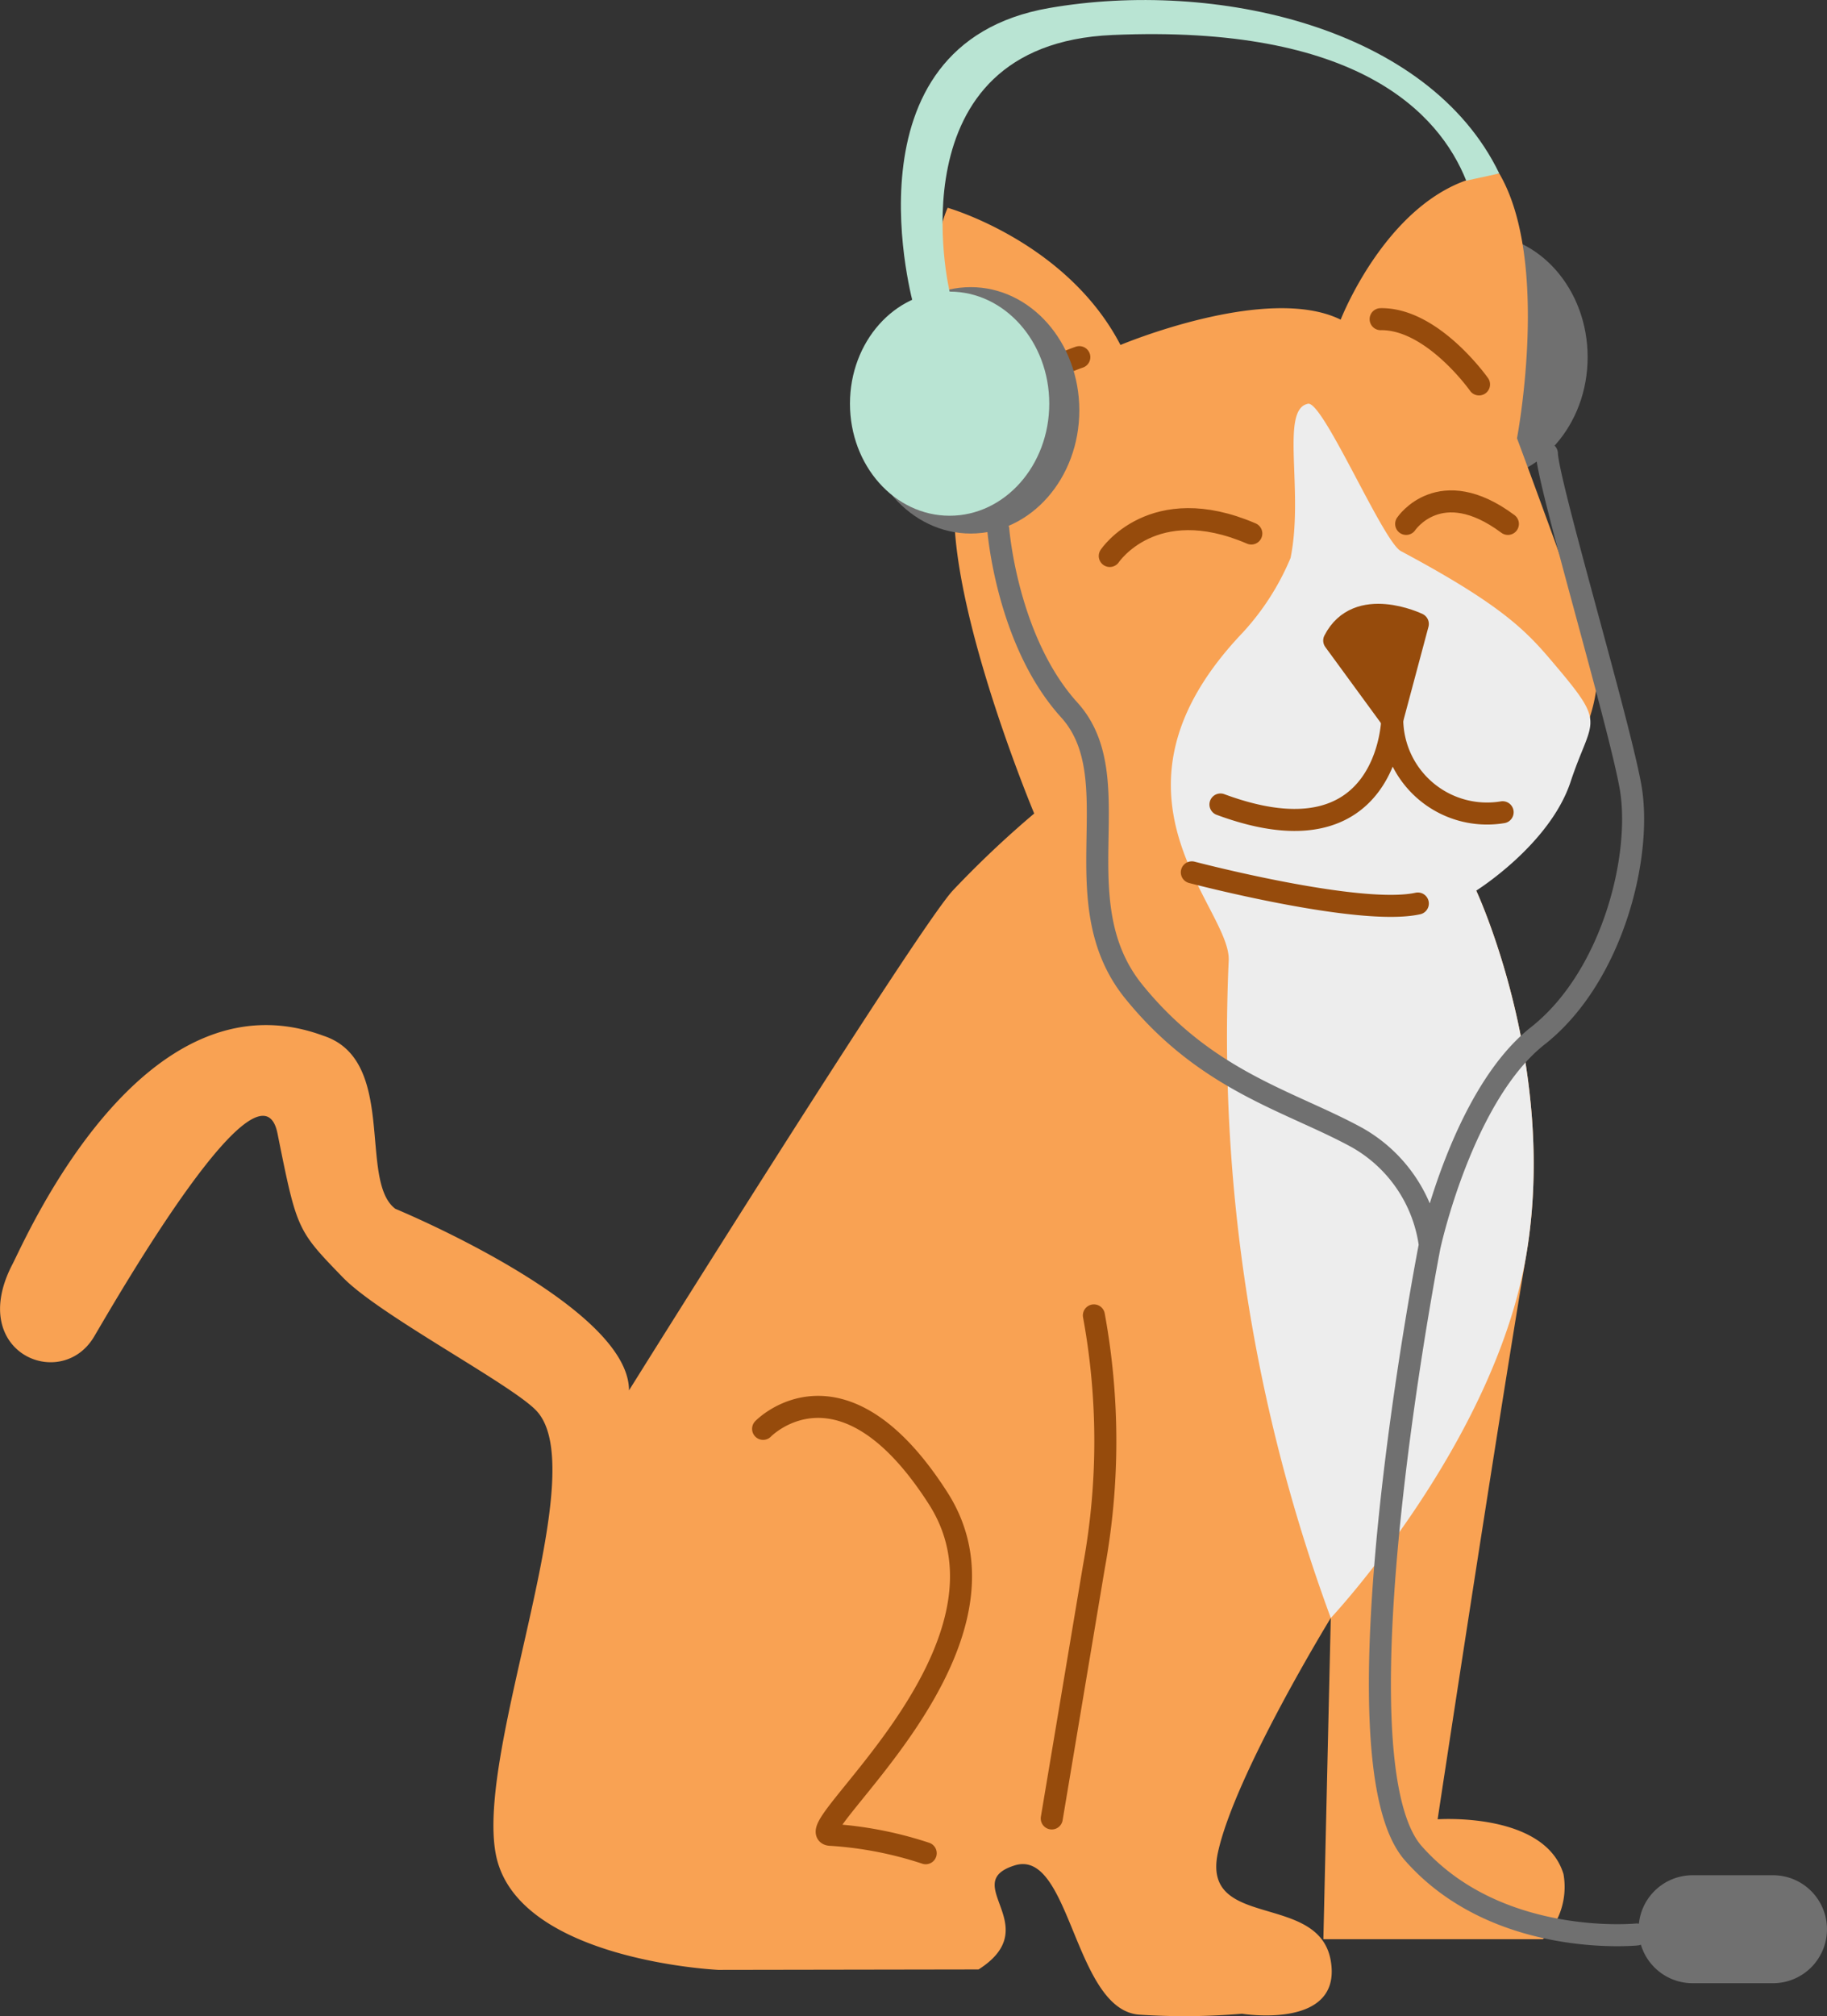 <svg viewBox="0 0 82.962 91.526" xmlns="http://www.w3.org/2000/svg"><rect x="0" y="0" width="82.962" height="91.526" fill="#333333" stroke="none"/><g transform="translate(-101.918 -90.786)"><ellipse cx="169.079" cy="107" fill="#707070" rx="4.932" ry="5.593"/><path d="m168.952 131.216s3.718 7.946 2.277 16.513-4.03 25.651-4.03 25.651 4.863-.348 5.716 2.49a3.347 3.347 0 0 1 -.934 2.952h-9.97l.336-14.583s-4.352 7.1-5.124 10.647 4.59 1.771 5.124 4.92-4.03 2.4-4.03 2.4a30.981 30.981 0 0 1 -4.62.046c-3.018-.145-3.15-7.582-5.707-6.778s1.448 2.755-1.637 4.723l-11.818.019s-9.158-.424-10.1-5.236 4.491-17.411 1.824-20.166c-1.178-1.216-7.114-4.325-8.767-6.03-2.091-2.157-2.091-2.157-2.973-6.54-.77-3.825-7.127 7.181-8.324 9.216-1.486 2.527-5.8.743-3.716-3.27.631-1.217 5.906-13.42 14.121-10.383 3.38 1.1 1.579 6.59 3.27 7.857 0 0 10.61 4.381 10.61 8.243 0 0 13.06-20.909 14.7-22.689a45.785 45.785 0 0 1 3.7-3.5s-4.618-11.015-3.444-15.474c0 0-2.06-8.435-.486-12.025 0 0 5.41 1.538 7.847 6.228 0 0 6.647-2.8 10-1.149 0 0 2.446-6.315 7.2-6.637 2.34 3.994.806 12.021.806 12.021s2.4 6.439 3.462 9.626c1.327 3.981-5.313 10.908-5.313 10.908z" fill="#f9a253"/><path d="m168.952 131.219s3.718 7.946 2.277 16.513-8.881 16.51-8.881 16.51a76.282 76.282 0 0 1 -4.637-29.831c.143-2.416-6.394-7.53.645-14.913a11.593 11.593 0 0 0 2.165-3.382c.617-3.036-.488-6.751.793-7 .682-.133 3.4 6.251 4.216 6.689 4.915 2.623 5.837 3.791 7.133 5.326 2.216 2.626 1.52 2.285.576 5.142s-4.287 4.946-4.287 4.946z" fill="#ededed"/><path d="m143.953 174.92a17.189 17.189 0 0 0 -4.3-.835c-1.781 0 9.25-8.427 4.865-15.279s-7.948-3.152-7.948-3.152m15.02-5.151a31.613 31.613 0 0 1 0 11.419l-1.913 11.419m19.402-65.103s-2.113-3-4.468-2.962m-13.682 1.724c-1.114.383-3.915 1.716-4.117 3.6" fill="none" stroke="#964b0c" stroke-linecap="round" stroke-linejoin="round" stroke-miterlimit="10"/><ellipse cx="145.997" cy="109.415" fill="#707070" rx="4.932" ry="5.593"/><ellipse cx="145.039" cy="109.112" fill="#b9e4d3" rx="4.525" ry="5.088"/><path d="m147.249 114.824s.392 5.069 3.222 8.192-.39 8.684 2.927 12.783 7.123 4.976 10.148 6.635a6.609 6.609 0 0 1 3.3 4.879s1.483-6.812 4.9-9.5 4.781-8.255 4.2-11.377-3.747-13.742-3.785-15.06m-5.317 35.937s-4.554 23.284-.75 27.607 10.143 3.689 10.143 3.689" fill="none" stroke="#707070" stroke-linecap="round" stroke-linejoin="round" stroke-miterlimit="10"/><path d="m143.419 104.709s-3.412-11.9 6.143-13.559c7.506-1.306 17.216.845 20.436 7.51l-1.5.328c-1.233-3.08-4.96-7.1-16.068-6.613-10.06.437-7.391 11.65-7.391 11.65z" fill="#b9e4d3"/><path d="m184.879 178.37a2.451 2.451 0 0 1 -2.451 2.451h-3.651a2.451 2.451 0 0 1 -2.451-2.451 2.451 2.451 0 0 1 2.451-2.451h3.651a2.451 2.451 0 0 1 2.451 2.451z" fill="#707070"/><g stroke="#964b0c" stroke-linecap="round" stroke-linejoin="round" stroke-miterlimit="10"><path d="m152.311 116.027s1.958-2.945 6.428-1.02m7.031-.436s1.533-2.3 4.62 0" fill="none"/><path d="m162.503 119.866 2.633 3.6 1.164-4.354s-2.734-1.322-3.797.754z" fill="#964b0c"/><path d="m157.338 127.309c7.646 2.836 7.8-3.848 7.8-3.848a4.306 4.306 0 0 0 5.013 4.2m-14.113 2.728s7.611 2 10.262 1.415" fill="none"/></g></g></svg>